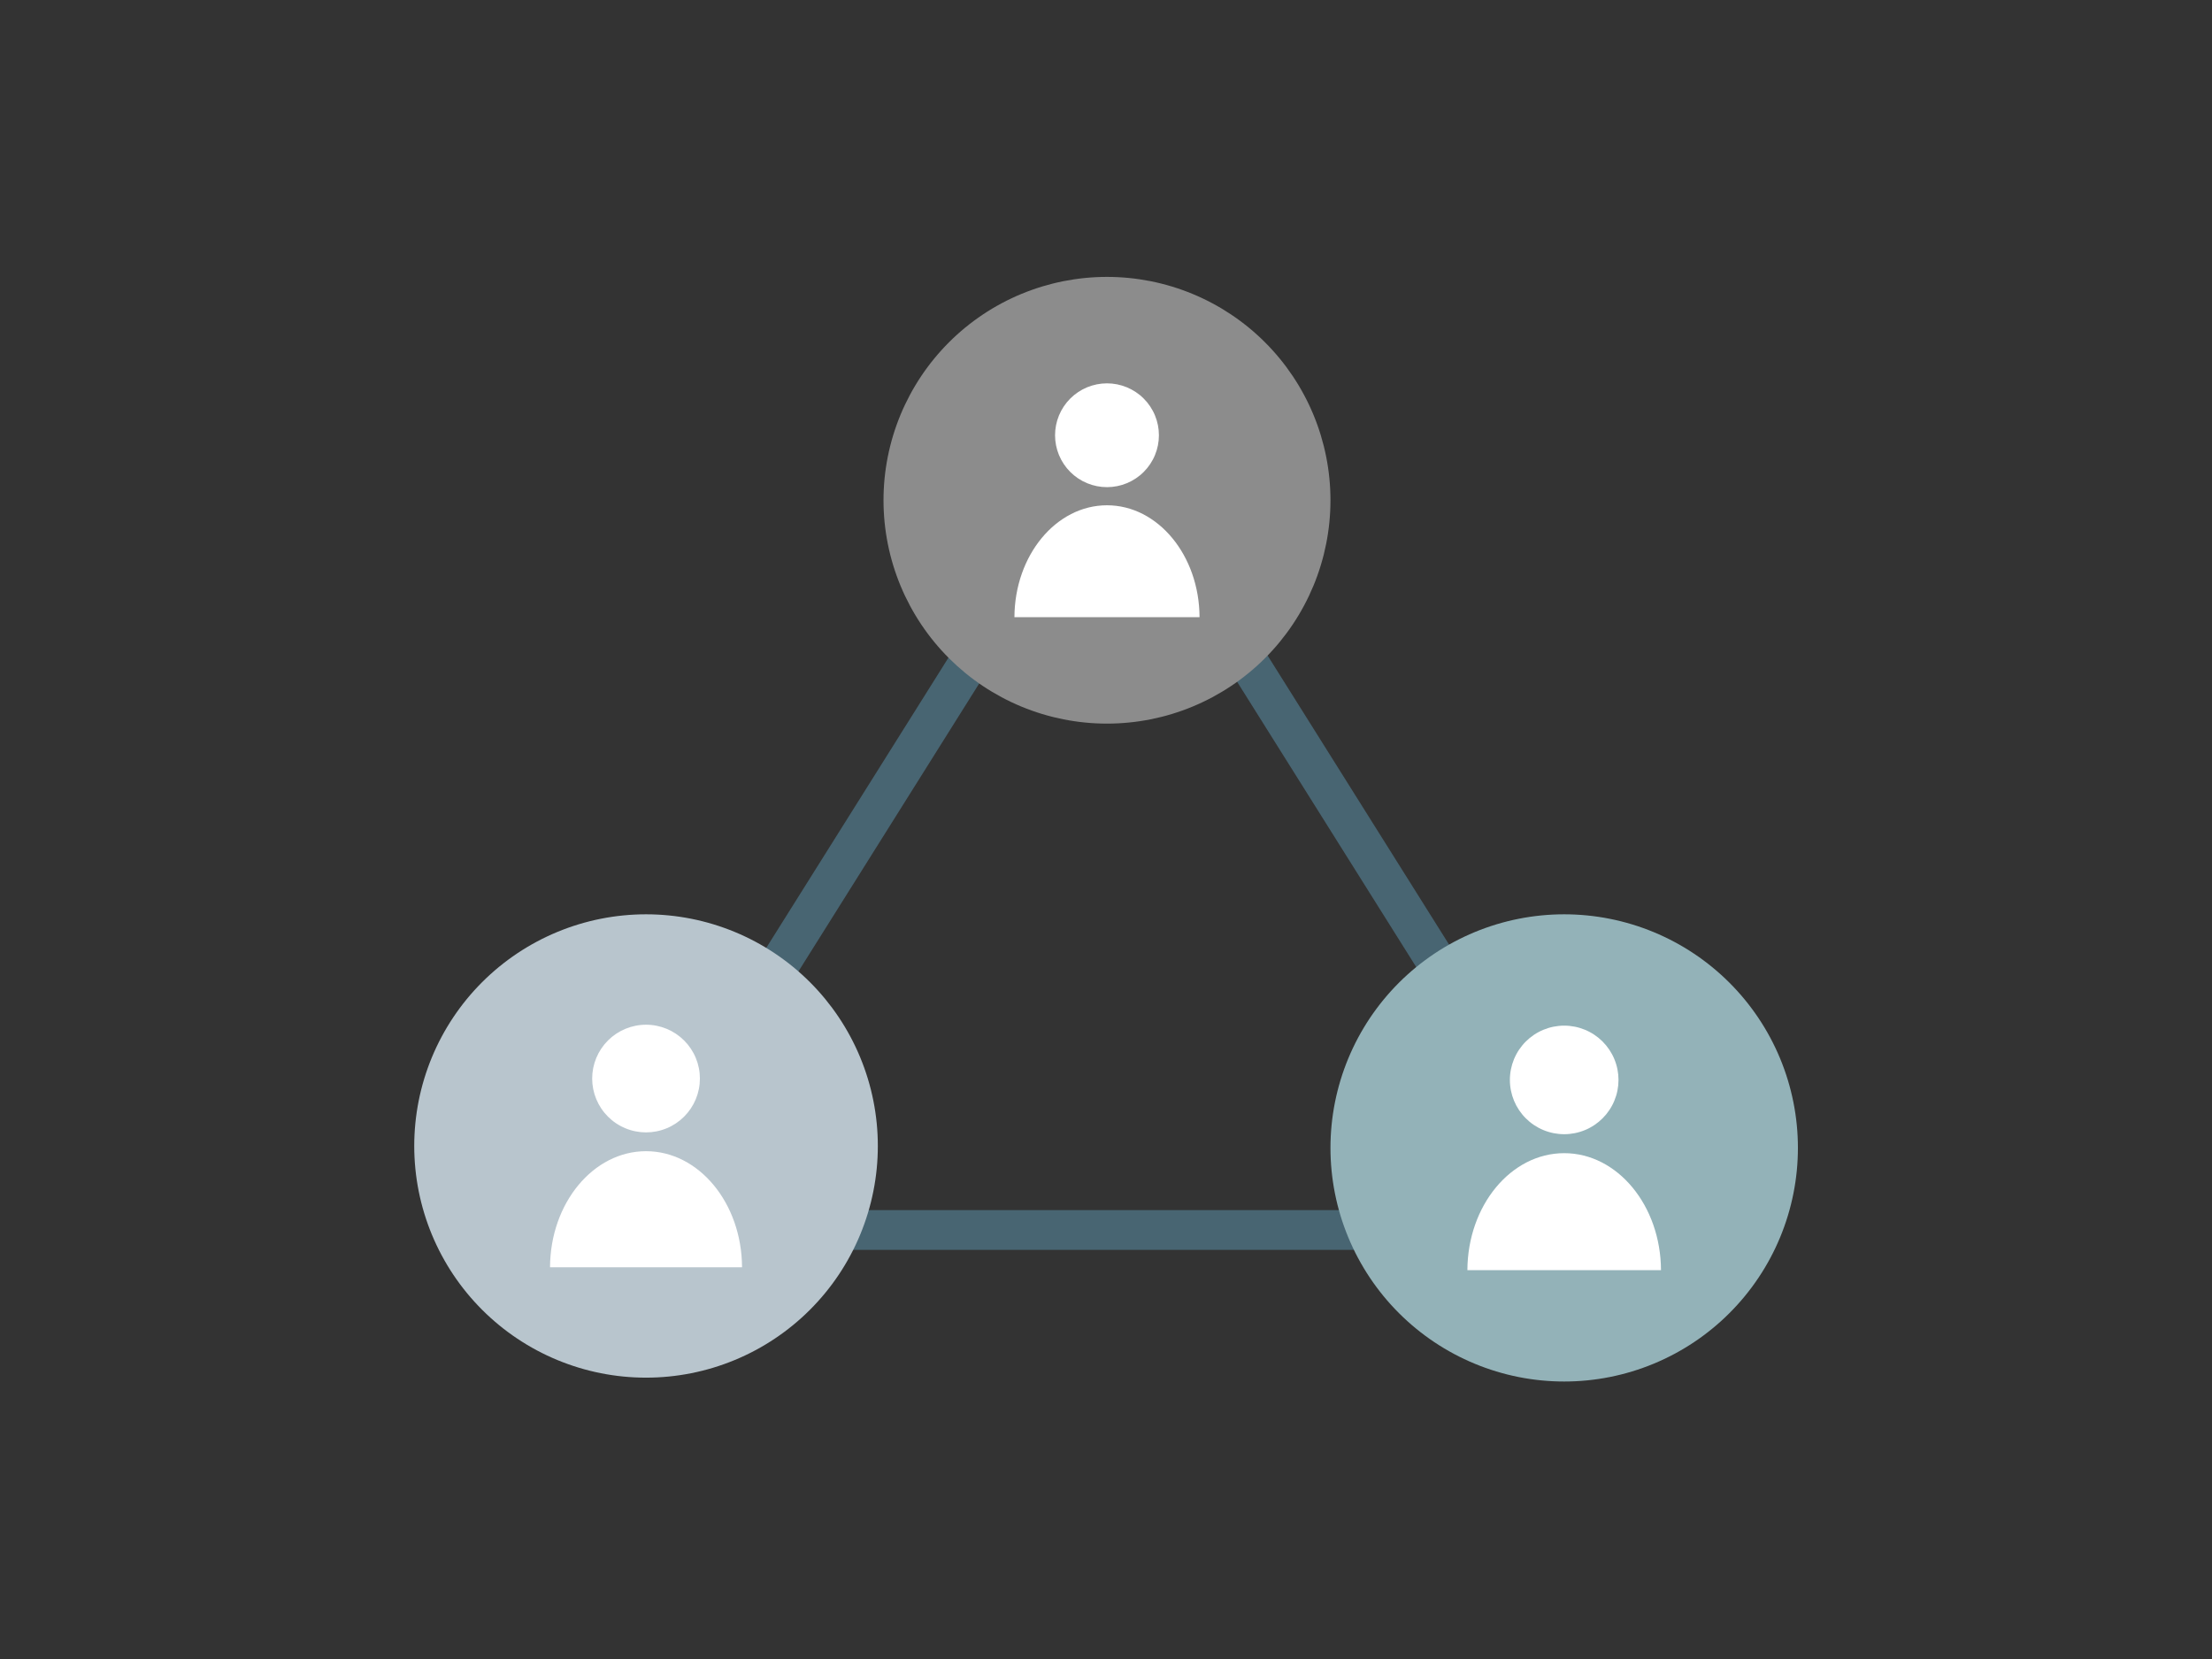 <svg xmlns="http://www.w3.org/2000/svg" xmlns:xlink="http://www.w3.org/1999/xlink" width="2000" zoomAndPan="magnify" viewBox="0 0 1500 1125" height="1500" preserveAspectRatio="xMidYMid meet" version="1.0"><rect x="0" y="0" width="1500" height="1125" fill="#333333" stroke="none"/><defs><clipPath id="67c271f49e"><path d="M 599 187.699 L 903 187.699 L 903 491 L 599 491 Z M 599 187.699 " clip-rule="nonzero"/></clipPath><clipPath id="bc3e92aa30"><path d="M 280.902 620 L 596 620 L 596 935 L 280.902 935 Z M 280.902 620 " clip-rule="nonzero"/></clipPath><clipPath id="dd53279a2c"><path d="M 902 620 L 1219.152 620 L 1219.152 936.945 L 902 936.945 Z M 902 620 " clip-rule="nonzero"/></clipPath></defs><path fill="#486572" d="M 694.023 415.691 C 696 412.539 695.047 408.375 691.898 406.398 L 680.473 399.234 C 677.32 397.258 673.156 398.211 671.18 401.363 L 441.816 766.68 C 439.84 769.832 440.793 773.992 443.945 775.969 L 455.367 783.133 C 458.52 785.109 462.684 784.16 464.664 781.008 Z M 694.023 415.691 " fill-opacity="1" fill-rule="evenodd"/><path fill="#486572" d="M 497.477 820.605 C 493.758 820.605 490.734 823.625 490.734 827.344 L 490.734 840.824 C 490.734 844.543 493.758 847.562 497.477 847.562 L 1029.422 847.562 C 1033.145 847.562 1036.164 844.543 1036.164 840.824 L 1036.164 827.344 C 1036.164 823.625 1033.145 820.605 1029.422 820.605 Z M 497.477 820.605 " fill-opacity="1" fill-rule="evenodd"/><path fill="#486572" d="M 809.633 415.691 C 807.656 412.539 808.609 408.375 811.762 406.398 L 823.184 399.234 C 826.336 397.258 830.5 398.211 832.477 401.363 L 1061.84 766.68 C 1063.816 769.832 1062.863 773.992 1059.711 775.969 L 1048.289 783.133 C 1045.137 785.109 1040.973 784.16 1038.992 781.008 Z M 809.633 415.691 " fill-opacity="1" fill-rule="evenodd"/><g clip-path="url(#67c271f49e)"><path fill="#8c8c8c" d="M 902.211 339.23 C 902.211 341.711 902.152 344.188 902.031 346.664 C 901.91 349.141 901.727 351.609 901.484 354.078 C 901.238 356.543 900.938 359.004 900.57 361.457 C 900.207 363.906 899.785 366.348 899.301 368.781 C 898.816 371.211 898.273 373.629 897.672 376.035 C 897.066 378.438 896.406 380.828 895.688 383.199 C 894.969 385.57 894.188 387.926 893.355 390.258 C 892.52 392.594 891.625 394.902 890.676 397.195 C 889.727 399.484 888.723 401.75 887.664 403.992 C 886.602 406.23 885.488 408.445 884.316 410.633 C 883.148 412.816 881.926 414.973 880.652 417.098 C 879.375 419.227 878.051 421.32 876.672 423.379 C 875.293 425.441 873.867 427.469 872.391 429.457 C 870.91 431.449 869.387 433.402 867.812 435.32 C 866.238 437.234 864.621 439.113 862.953 440.949 C 861.289 442.785 859.578 444.578 857.824 446.332 C 856.07 448.086 854.277 449.793 852.438 451.461 C 850.602 453.125 848.723 454.742 846.805 456.316 C 844.891 457.887 842.934 459.41 840.941 460.887 C 838.949 462.367 836.922 463.793 834.859 465.168 C 832.801 466.547 830.703 467.871 828.578 469.148 C 826.449 470.422 824.293 471.641 822.105 472.812 C 819.918 473.98 817.703 475.094 815.461 476.152 C 813.219 477.215 810.953 478.219 808.66 479.168 C 806.371 480.113 804.055 481.008 801.723 481.84 C 799.387 482.676 797.031 483.453 794.66 484.172 C 792.285 484.895 789.895 485.555 787.488 486.156 C 785.086 486.758 782.664 487.301 780.23 487.785 C 777.801 488.27 775.355 488.691 772.902 489.055 C 770.449 489.422 767.988 489.723 765.523 489.965 C 763.055 490.211 760.582 490.391 758.102 490.512 C 755.625 490.637 753.148 490.695 750.668 490.695 C 748.188 490.695 745.707 490.637 743.23 490.512 C 740.754 490.391 738.281 490.211 735.812 489.965 C 733.344 489.723 730.883 489.422 728.43 489.055 C 725.977 488.691 723.535 488.27 721.102 487.785 C 718.672 487.301 716.25 486.758 713.844 486.156 C 711.438 485.555 709.051 484.895 706.676 484.172 C 704.305 483.453 701.949 482.676 699.613 481.84 C 697.277 481.008 694.965 480.113 692.672 479.168 C 690.383 478.219 688.117 477.215 685.875 476.152 C 683.633 475.094 681.418 473.98 679.23 472.812 C 677.043 471.641 674.887 470.422 672.758 469.148 C 670.629 467.871 668.535 466.547 666.473 465.168 C 664.41 463.793 662.383 462.367 660.391 460.887 C 658.398 459.41 656.445 457.887 654.527 456.316 C 652.609 454.742 650.734 453.125 648.895 451.461 C 647.059 449.793 645.262 448.086 643.508 446.332 C 641.754 444.578 640.047 442.785 638.379 440.949 C 636.715 439.113 635.094 437.234 633.523 435.32 C 631.949 433.402 630.422 431.449 628.945 429.457 C 627.469 427.469 626.039 425.441 624.664 423.379 C 623.285 421.32 621.957 419.227 620.684 417.098 C 619.406 414.973 618.188 412.816 617.016 410.633 C 615.848 408.445 614.734 406.23 613.672 403.992 C 612.613 401.75 611.605 399.484 610.656 397.195 C 609.711 394.902 608.816 392.594 607.98 390.258 C 607.145 387.926 606.367 385.57 605.648 383.199 C 604.93 380.828 604.266 378.438 603.664 376.035 C 603.062 373.629 602.52 371.211 602.035 368.781 C 601.551 366.348 601.125 363.906 600.762 361.457 C 600.398 359.004 600.094 356.543 599.852 354.078 C 599.609 351.609 599.426 349.141 599.305 346.664 C 599.184 344.188 599.121 341.711 599.121 339.23 C 599.121 336.754 599.184 334.273 599.305 331.801 C 599.426 329.324 599.609 326.852 599.852 324.387 C 600.094 321.918 600.398 319.457 600.762 317.008 C 601.125 314.555 601.551 312.113 602.035 309.684 C 602.52 307.25 603.062 304.832 603.664 302.43 C 604.266 300.023 604.93 297.637 605.648 295.262 C 606.367 292.891 607.145 290.539 607.98 288.203 C 608.816 285.871 609.711 283.559 610.656 281.27 C 611.605 278.977 612.613 276.711 613.672 274.473 C 614.734 272.23 615.848 270.016 617.016 267.832 C 618.188 265.645 619.406 263.488 620.684 261.363 C 621.957 259.238 623.285 257.145 624.664 255.082 C 626.039 253.02 627.469 250.996 628.945 249.004 C 630.422 247.012 631.949 245.059 633.523 243.145 C 635.094 241.227 636.715 239.352 638.379 237.516 C 640.047 235.676 641.754 233.883 643.508 232.129 C 645.262 230.375 647.059 228.668 648.895 227.004 C 650.734 225.34 652.609 223.719 654.527 222.148 C 656.445 220.574 658.398 219.051 660.391 217.574 C 662.383 216.098 664.41 214.672 666.473 213.293 C 668.535 211.918 670.629 210.59 672.758 209.316 C 674.887 208.043 677.043 206.82 679.23 205.652 C 681.418 204.484 683.633 203.367 685.875 202.309 C 688.117 201.25 690.383 200.246 692.672 199.297 C 694.965 198.348 697.277 197.457 699.613 196.621 C 701.949 195.785 704.305 195.008 706.676 194.289 C 709.051 193.57 711.438 192.91 713.844 192.305 C 716.25 191.703 718.672 191.16 721.102 190.676 C 723.535 190.195 725.977 189.77 728.43 189.406 C 730.883 189.043 733.344 188.738 735.812 188.496 C 738.281 188.254 740.754 188.07 743.23 187.949 C 745.707 187.828 748.188 187.766 750.668 187.766 C 753.148 187.766 755.625 187.828 758.102 187.949 C 760.582 188.07 763.055 188.254 765.523 188.496 C 767.988 188.738 770.449 189.043 772.902 189.406 C 775.355 189.77 777.801 190.195 780.234 190.676 C 782.664 191.16 785.086 191.703 787.488 192.305 C 789.895 192.91 792.285 193.57 794.66 194.289 C 797.031 195.008 799.387 195.785 801.723 196.621 C 804.055 197.457 806.371 198.348 808.66 199.297 C 810.953 200.246 813.219 201.25 815.461 202.309 C 817.703 203.367 819.918 204.484 822.105 205.652 C 824.293 206.82 826.449 208.043 828.578 209.316 C 830.703 210.59 832.801 211.918 834.863 213.293 C 836.922 214.672 838.949 216.098 840.941 217.574 C 842.934 219.051 844.891 220.574 846.805 222.148 C 848.723 223.719 850.602 225.34 852.438 227.004 C 854.277 228.668 856.07 230.375 857.824 232.129 C 859.578 233.883 861.289 235.676 862.953 237.516 C 864.621 239.352 866.238 241.227 867.812 243.145 C 869.387 245.059 870.91 247.012 872.391 249.004 C 873.867 250.996 875.293 253.02 876.672 255.082 C 878.051 257.145 879.375 259.238 880.652 261.363 C 881.926 263.488 883.148 265.645 884.316 267.832 C 885.488 270.016 886.602 272.23 887.664 274.473 C 888.723 276.711 889.727 278.977 890.676 281.27 C 891.625 283.559 892.52 285.871 893.355 288.203 C 894.188 290.539 894.969 292.891 895.688 295.262 C 896.406 297.637 897.066 300.023 897.672 302.43 C 898.273 304.832 898.816 307.25 899.301 309.684 C 899.785 312.113 900.207 314.555 900.57 317.008 C 900.938 319.457 901.238 321.918 901.484 324.387 C 901.727 326.852 901.91 329.324 902.031 331.801 C 902.152 334.273 902.211 336.754 902.211 339.23 Z M 902.211 339.23 " fill-opacity="1" fill-rule="nonzero"/></g><path fill="#ffffff" d="M 687.902 418.508 L 813.434 418.508 C 813.25 376.594 785.195 342.641 750.668 342.641 C 716.137 342.641 688.082 376.594 687.902 418.508 Z M 687.902 418.508 " fill-opacity="1" fill-rule="evenodd"/><path fill="#ffffff" d="M 785.883 295.148 C 785.883 296.301 785.824 297.449 785.711 298.598 C 785.598 299.746 785.43 300.883 785.207 302.016 C 784.98 303.145 784.699 304.262 784.367 305.367 C 784.031 306.469 783.645 307.551 783.203 308.617 C 782.762 309.684 782.27 310.723 781.723 311.738 C 781.18 312.758 780.59 313.742 779.949 314.703 C 779.305 315.66 778.621 316.586 777.891 317.477 C 777.156 318.367 776.383 319.219 775.566 320.035 C 774.754 320.852 773.898 321.625 773.008 322.355 C 772.117 323.086 771.191 323.773 770.23 324.414 C 769.273 325.055 768.285 325.645 767.266 326.188 C 766.25 326.73 765.211 327.223 764.145 327.664 C 763.078 328.105 761.992 328.496 760.891 328.828 C 759.785 329.164 758.668 329.441 757.539 329.668 C 756.406 329.895 755.266 330.062 754.117 330.176 C 752.973 330.289 751.82 330.344 750.668 330.344 C 749.516 330.344 748.363 330.289 747.215 330.176 C 746.066 330.062 744.93 329.895 743.797 329.668 C 742.668 329.441 741.551 329.164 740.445 328.828 C 739.34 328.496 738.258 328.105 737.191 327.664 C 736.125 327.223 735.086 326.73 734.066 326.188 C 733.051 325.645 732.062 325.055 731.102 324.414 C 730.145 323.773 729.219 323.086 728.328 322.355 C 727.438 321.625 726.582 320.852 725.766 320.035 C 724.953 319.219 724.18 318.367 723.445 317.477 C 722.715 316.586 722.027 315.66 721.387 314.703 C 720.746 313.742 720.156 312.758 719.609 311.738 C 719.066 310.723 718.574 309.684 718.133 308.617 C 717.691 307.551 717.305 306.469 716.969 305.367 C 716.633 304.262 716.355 303.145 716.129 302.016 C 715.906 300.883 715.734 299.746 715.621 298.598 C 715.508 297.449 715.453 296.301 715.453 295.148 C 715.453 293.996 715.508 292.848 715.621 291.699 C 715.734 290.551 715.906 289.414 716.129 288.281 C 716.355 287.152 716.633 286.035 716.969 284.93 C 717.305 283.828 717.691 282.746 718.133 281.68 C 718.574 280.613 719.066 279.574 719.609 278.559 C 720.156 277.539 720.746 276.555 721.387 275.594 C 722.027 274.637 722.715 273.711 723.445 272.82 C 724.18 271.93 724.953 271.078 725.766 270.262 C 726.582 269.445 727.438 268.672 728.328 267.941 C 729.219 267.211 730.145 266.523 731.102 265.883 C 732.062 265.242 733.051 264.652 734.066 264.109 C 735.086 263.566 736.125 263.074 737.191 262.633 C 738.258 262.191 739.34 261.801 740.445 261.469 C 741.551 261.133 742.668 260.855 743.797 260.629 C 744.93 260.402 746.066 260.234 747.215 260.121 C 748.363 260.008 749.516 259.953 750.668 259.953 C 751.82 259.953 752.973 260.008 754.121 260.121 C 755.266 260.234 756.406 260.402 757.539 260.629 C 758.668 260.855 759.785 261.133 760.891 261.469 C 761.992 261.801 763.078 262.191 764.145 262.633 C 765.211 263.074 766.25 263.566 767.266 264.109 C 768.285 264.652 769.273 265.242 770.23 265.883 C 771.191 266.523 772.117 267.211 773.008 267.941 C 773.898 268.672 774.754 269.445 775.566 270.262 C 776.383 271.078 777.156 271.93 777.891 272.82 C 778.621 273.711 779.305 274.637 779.949 275.594 C 780.59 276.555 781.18 277.539 781.723 278.559 C 782.27 279.574 782.762 280.613 783.203 281.68 C 783.645 282.746 784.031 283.828 784.367 284.93 C 784.699 286.035 784.98 287.152 785.207 288.281 C 785.43 289.414 785.598 290.551 785.711 291.699 C 785.824 292.848 785.883 293.996 785.883 295.148 Z M 785.883 295.148 " fill-opacity="1" fill-rule="nonzero"/><g clip-path="url(#bc3e92aa30)"><path fill="#b8c5cd" d="M 595.273 777.109 C 595.273 779.68 595.211 782.25 595.086 784.82 C 594.961 787.387 594.77 789.949 594.52 792.508 C 594.266 795.066 593.953 797.617 593.574 800.164 C 593.195 802.707 592.758 805.238 592.254 807.758 C 591.754 810.281 591.191 812.789 590.566 815.281 C 589.941 817.777 589.254 820.254 588.508 822.715 C 587.762 825.176 586.953 827.617 586.086 830.035 C 585.219 832.457 584.293 834.855 583.309 837.23 C 582.324 839.605 581.285 841.957 580.184 844.281 C 579.082 846.605 577.926 848.898 576.715 851.168 C 575.504 853.434 574.234 855.672 572.914 857.879 C 571.59 860.082 570.215 862.254 568.785 864.391 C 567.355 866.531 565.875 868.633 564.344 870.695 C 562.809 872.762 561.227 874.789 559.598 876.773 C 557.965 878.762 556.285 880.707 554.555 882.613 C 552.828 884.52 551.055 886.379 549.238 888.199 C 547.418 890.016 545.555 891.789 543.648 893.516 C 541.742 895.242 539.797 896.922 537.809 898.551 C 535.82 900.184 533.793 901.766 531.727 903.297 C 529.66 904.828 527.555 906.309 525.418 907.734 C 523.277 909.164 521.105 910.539 518.898 911.863 C 516.691 913.184 514.453 914.449 512.188 915.664 C 509.918 916.875 507.621 918.031 505.297 919.129 C 502.969 920.23 500.617 921.27 498.242 922.254 C 495.863 923.238 493.465 924.164 491.043 925.027 C 488.621 925.895 486.18 926.703 483.719 927.449 C 481.258 928.195 478.777 928.879 476.281 929.504 C 473.785 930.129 471.277 930.691 468.754 931.195 C 466.23 931.695 463.699 932.137 461.152 932.512 C 458.609 932.891 456.055 933.203 453.496 933.457 C 450.938 933.707 448.371 933.898 445.801 934.023 C 443.234 934.148 440.66 934.211 438.09 934.211 C 435.516 934.211 432.945 934.148 430.375 934.023 C 427.809 933.898 425.242 933.707 422.684 933.457 C 420.121 933.203 417.57 932.891 415.027 932.512 C 412.48 932.137 409.945 931.695 407.426 931.195 C 404.902 930.691 402.391 930.129 399.895 929.504 C 397.402 928.879 394.922 928.195 392.461 927.449 C 390 926.703 387.559 925.895 385.137 925.027 C 382.715 924.164 380.312 923.238 377.938 922.254 C 375.559 921.27 373.211 920.23 370.883 919.129 C 368.559 918.031 366.262 916.875 363.992 915.664 C 361.723 914.449 359.484 913.184 357.281 911.863 C 355.074 910.539 352.902 909.164 350.762 907.734 C 348.621 906.309 346.52 904.828 344.453 903.297 C 342.387 901.766 340.359 900.184 338.371 898.551 C 336.383 896.922 334.438 895.242 332.531 893.516 C 330.625 891.789 328.762 890.016 326.941 888.199 C 325.125 886.379 323.352 884.52 321.621 882.613 C 319.895 880.711 318.215 878.762 316.582 876.773 C 314.949 874.789 313.367 872.762 311.836 870.695 C 310.305 868.633 308.824 866.531 307.395 864.391 C 305.965 862.254 304.59 860.082 303.266 857.879 C 301.945 855.672 300.676 853.434 299.465 851.168 C 298.25 848.902 297.094 846.605 295.996 844.281 C 294.895 841.957 293.852 839.605 292.867 837.23 C 291.883 834.855 290.957 832.457 290.094 830.035 C 289.227 827.617 288.418 825.176 287.672 822.715 C 286.926 820.254 286.238 817.777 285.613 815.281 C 284.988 812.789 284.426 810.281 283.922 807.758 C 283.422 805.238 282.98 802.707 282.605 800.164 C 282.227 797.617 281.914 795.066 281.66 792.508 C 281.41 789.949 281.219 787.387 281.094 784.82 C 280.965 782.25 280.902 779.68 280.902 777.109 C 280.902 774.539 280.965 771.969 281.094 769.402 C 281.219 766.832 281.41 764.27 281.66 761.711 C 281.914 759.152 282.227 756.602 282.605 754.059 C 282.98 751.516 283.422 748.984 283.922 746.461 C 284.426 743.941 284.988 741.434 285.613 738.938 C 286.238 736.445 286.926 733.965 287.672 731.508 C 288.418 729.047 289.227 726.605 290.094 724.184 C 290.957 721.762 291.883 719.367 292.867 716.988 C 293.852 714.613 294.895 712.266 295.996 709.941 C 297.094 707.617 298.25 705.32 299.465 703.055 C 300.676 700.785 301.945 698.551 303.266 696.344 C 304.59 694.137 305.965 691.969 307.395 689.828 C 308.824 687.691 310.305 685.59 311.836 683.523 C 313.367 681.461 314.949 679.434 316.582 677.445 C 318.215 675.457 319.895 673.512 321.621 671.605 C 323.352 669.703 325.125 667.84 326.941 666.023 C 328.762 664.203 330.625 662.434 332.531 660.707 C 334.438 658.98 336.383 657.301 338.371 655.668 C 340.359 654.039 342.387 652.457 344.453 650.926 C 346.52 649.395 348.621 647.914 350.762 646.484 C 352.902 645.055 355.074 643.68 357.281 642.359 C 359.484 641.039 361.723 639.77 363.992 638.559 C 366.262 637.348 368.559 636.191 370.883 635.09 C 373.211 633.992 375.559 632.949 377.938 631.969 C 380.312 630.984 382.715 630.059 385.137 629.191 C 387.559 628.324 390 627.52 392.461 626.773 C 394.922 626.027 397.402 625.34 399.895 624.715 C 402.391 624.09 404.902 623.527 407.426 623.027 C 409.945 622.523 412.48 622.086 415.027 621.707 C 417.57 621.332 420.121 621.016 422.684 620.766 C 425.242 620.512 427.809 620.324 430.375 620.199 C 432.945 620.07 435.516 620.008 438.09 620.008 C 440.66 620.008 443.234 620.07 445.801 620.199 C 448.371 620.324 450.938 620.512 453.496 620.766 C 456.055 621.016 458.609 621.332 461.152 621.707 C 463.699 622.086 466.23 622.523 468.754 623.027 C 471.277 623.527 473.785 624.09 476.281 624.715 C 478.777 625.34 481.258 626.027 483.719 626.773 C 486.18 627.52 488.621 628.324 491.043 629.191 C 493.465 630.059 495.863 630.984 498.242 631.969 C 500.617 632.949 502.969 633.992 505.297 635.09 C 507.621 636.191 509.918 637.348 512.188 638.559 C 514.453 639.77 516.691 641.039 518.898 642.359 C 521.105 643.68 523.277 645.055 525.418 646.484 C 527.555 647.914 529.66 649.395 531.727 650.926 C 533.793 652.457 535.82 654.039 537.809 655.668 C 539.797 657.301 541.742 658.98 543.648 660.707 C 545.555 662.434 547.418 664.203 549.238 666.023 C 551.055 667.84 552.828 669.703 554.555 671.605 C 556.285 673.512 557.965 675.457 559.598 677.445 C 561.227 679.434 562.809 681.461 564.344 683.523 C 565.875 685.59 567.355 687.691 568.785 689.828 C 570.215 691.969 571.59 694.137 572.914 696.344 C 574.234 698.551 575.504 700.785 576.715 703.055 C 577.926 705.32 579.082 707.617 580.184 709.941 C 581.285 712.266 582.324 714.613 583.309 716.988 C 584.293 719.367 585.219 721.762 586.086 724.184 C 586.953 726.605 587.762 729.047 588.508 731.508 C 589.254 733.965 589.941 736.445 590.566 738.938 C 591.191 741.434 591.754 743.941 592.254 746.461 C 592.758 748.984 593.195 751.516 593.574 754.059 C 593.953 756.602 594.266 759.152 594.52 761.711 C 594.77 764.27 594.961 766.832 595.086 769.402 C 595.211 771.969 595.273 774.539 595.273 777.109 Z M 595.273 777.109 " fill-opacity="1" fill-rule="nonzero"/></g><path fill="#ffffff" d="M 372.984 859.34 L 503.191 859.34 C 503.004 815.863 473.902 780.645 438.09 780.645 C 402.273 780.645 373.176 815.863 372.984 859.34 Z M 372.984 859.34 " fill-opacity="1" fill-rule="evenodd"/><path fill="#ffffff" d="M 474.617 731.387 C 474.617 732.582 474.555 733.777 474.438 734.965 C 474.32 736.156 474.148 737.336 473.914 738.508 C 473.68 739.684 473.391 740.84 473.043 741.984 C 472.695 743.129 472.293 744.254 471.836 745.359 C 471.379 746.461 470.867 747.543 470.301 748.598 C 469.738 749.652 469.125 750.676 468.461 751.668 C 467.793 752.664 467.082 753.621 466.324 754.547 C 465.566 755.473 464.762 756.355 463.918 757.203 C 463.07 758.047 462.188 758.848 461.262 759.609 C 460.336 760.367 459.375 761.078 458.383 761.742 C 457.387 762.406 456.363 763.02 455.309 763.582 C 454.254 764.148 453.172 764.656 452.066 765.113 C 450.961 765.574 449.836 765.977 448.691 766.32 C 447.547 766.668 446.387 766.961 445.215 767.191 C 444.043 767.426 442.859 767.602 441.668 767.719 C 440.48 767.836 439.285 767.895 438.09 767.895 C 436.895 767.895 435.699 767.836 434.508 767.719 C 433.32 767.602 432.137 767.426 430.965 767.191 C 429.789 766.961 428.633 766.668 427.488 766.32 C 426.34 765.977 425.215 765.574 424.113 765.113 C 423.008 764.656 421.926 764.148 420.871 763.582 C 419.816 763.02 418.793 762.406 417.797 761.742 C 416.801 761.078 415.844 760.367 414.918 759.609 C 413.992 758.848 413.109 758.047 412.262 757.203 C 411.414 756.355 410.613 755.473 409.855 754.547 C 409.094 753.621 408.383 752.664 407.719 751.668 C 407.055 750.676 406.441 749.652 405.875 748.598 C 405.312 747.543 404.801 746.461 404.344 745.359 C 403.887 744.254 403.484 743.129 403.137 741.984 C 402.789 740.84 402.5 739.684 402.266 738.508 C 402.031 737.336 401.855 736.156 401.738 734.965 C 401.621 733.777 401.562 732.582 401.562 731.387 C 401.562 730.191 401.621 729 401.738 727.809 C 401.855 726.621 402.031 725.438 402.266 724.266 C 402.5 723.094 402.789 721.934 403.137 720.789 C 403.484 719.645 403.887 718.523 404.344 717.418 C 404.801 716.312 405.312 715.234 405.875 714.18 C 406.441 713.125 407.055 712.102 407.719 711.105 C 408.383 710.113 409.094 709.152 409.855 708.227 C 410.613 707.305 411.414 706.418 412.262 705.574 C 413.109 704.727 413.992 703.926 414.918 703.168 C 415.844 702.41 416.801 701.699 417.797 701.035 C 418.793 700.371 419.816 699.754 420.871 699.191 C 421.926 698.629 423.008 698.117 424.113 697.66 C 425.215 697.203 426.34 696.801 427.488 696.453 C 428.633 696.105 429.789 695.816 430.965 695.582 C 432.137 695.348 433.32 695.176 434.508 695.059 C 435.699 694.941 436.895 694.883 438.09 694.883 C 439.285 694.883 440.48 694.941 441.668 695.059 C 442.859 695.176 444.043 695.348 445.215 695.582 C 446.387 695.816 447.547 696.105 448.691 696.453 C 449.836 696.801 450.961 697.203 452.066 697.66 C 453.172 698.117 454.254 698.629 455.309 699.191 C 456.363 699.754 457.387 700.371 458.383 701.035 C 459.375 701.699 460.336 702.41 461.262 703.168 C 462.188 703.926 463.07 704.727 463.918 705.574 C 464.762 706.418 465.566 707.305 466.324 708.227 C 467.082 709.152 467.793 710.113 468.461 711.105 C 469.125 712.102 469.738 713.125 470.301 714.18 C 470.867 715.234 471.379 716.312 471.836 717.418 C 472.293 718.523 472.695 719.645 473.043 720.789 C 473.391 721.934 473.68 723.094 473.914 724.266 C 474.148 725.438 474.32 726.621 474.438 727.809 C 474.555 729 474.617 730.191 474.617 731.387 Z M 474.617 731.387 " fill-opacity="1" fill-rule="nonzero"/><g clip-path="url(#dd53279a2c)"><path fill="#93b2b8" d="M 1219.199 778.418 C 1219.199 781.012 1219.137 783.602 1219.008 786.191 C 1218.883 788.781 1218.691 791.367 1218.438 793.945 C 1218.184 796.523 1217.863 799.098 1217.484 801.66 C 1217.102 804.227 1216.66 806.781 1216.152 809.324 C 1215.648 811.867 1215.078 814.395 1214.449 816.91 C 1213.82 819.422 1213.129 821.922 1212.375 824.402 C 1211.621 826.883 1210.809 829.344 1209.934 831.785 C 1209.062 834.227 1208.129 836.645 1207.137 839.039 C 1206.141 841.434 1205.09 843.805 1203.984 846.148 C 1202.875 848.492 1201.707 850.805 1200.484 853.094 C 1199.262 855.379 1197.984 857.633 1196.652 859.855 C 1195.316 862.082 1193.93 864.27 1192.488 866.426 C 1191.047 868.582 1189.555 870.699 1188.008 872.781 C 1186.465 874.863 1184.867 876.91 1183.223 878.914 C 1181.578 880.918 1179.883 882.879 1178.141 884.801 C 1176.398 886.719 1174.613 888.598 1172.777 890.43 C 1170.945 892.266 1169.066 894.051 1167.145 895.793 C 1165.223 897.531 1163.258 899.227 1161.254 900.871 C 1159.25 902.516 1157.203 904.109 1155.121 905.652 C 1153.035 907.199 1150.918 908.691 1148.762 910.133 C 1146.605 911.57 1144.414 912.957 1142.188 914.289 C 1139.965 915.625 1137.707 916.902 1135.418 918.125 C 1133.133 919.344 1130.816 920.512 1128.469 921.617 C 1126.125 922.727 1123.754 923.777 1121.359 924.77 C 1118.961 925.762 1116.543 926.695 1114.102 927.566 C 1111.66 928.441 1109.195 929.254 1106.715 930.008 C 1104.23 930.758 1101.734 931.449 1099.215 932.082 C 1096.699 932.711 1094.172 933.277 1091.625 933.785 C 1089.082 934.289 1086.527 934.734 1083.961 935.113 C 1081.395 935.492 1078.824 935.812 1076.242 936.066 C 1073.66 936.32 1071.074 936.512 1068.484 936.637 C 1065.891 936.766 1063.301 936.828 1060.707 936.828 C 1058.113 936.828 1055.52 936.766 1052.93 936.637 C 1050.34 936.512 1047.754 936.32 1045.172 936.066 C 1042.59 935.812 1040.016 935.492 1037.449 935.113 C 1034.883 934.734 1032.328 934.289 1029.785 933.785 C 1027.242 933.277 1024.711 932.711 1022.195 932.082 C 1019.68 931.449 1017.18 930.758 1014.699 930.008 C 1012.215 929.254 1009.754 928.441 1007.312 927.566 C 1004.867 926.695 1002.449 925.762 1000.055 924.77 C 997.656 923.777 995.285 922.727 992.941 921.617 C 990.598 920.512 988.281 919.344 985.992 918.125 C 983.707 916.902 981.449 915.625 979.223 914.289 C 977 912.957 974.809 911.57 972.652 910.133 C 970.496 908.691 968.375 907.199 966.293 905.652 C 964.207 904.109 962.164 902.516 960.16 900.871 C 958.152 899.227 956.191 897.531 954.27 895.793 C 952.348 894.051 950.469 892.266 948.633 890.43 C 946.801 888.598 945.012 886.719 943.27 884.801 C 941.527 882.879 939.836 880.918 938.188 878.914 C 936.543 876.91 934.949 874.863 933.402 872.781 C 931.859 870.699 930.363 868.582 928.922 866.426 C 927.48 864.27 926.094 862.082 924.762 859.855 C 923.43 857.633 922.148 855.379 920.926 853.094 C 919.703 850.805 918.539 848.492 917.43 846.148 C 916.32 843.805 915.27 841.434 914.277 839.039 C 913.285 836.645 912.352 834.227 911.477 831.785 C 910.602 829.344 909.789 826.883 909.035 824.402 C 908.285 821.922 907.594 819.422 906.961 816.91 C 906.332 814.395 905.766 811.867 905.258 809.324 C 904.75 806.781 904.309 804.227 903.93 801.66 C 903.547 799.098 903.23 796.523 902.977 793.945 C 902.723 791.367 902.531 788.781 902.402 786.191 C 902.277 783.602 902.211 781.012 902.211 778.418 C 902.211 775.824 902.277 773.234 902.402 770.645 C 902.531 768.055 902.723 765.473 902.977 762.891 C 903.23 760.312 903.547 757.738 903.93 755.176 C 904.309 752.609 904.75 750.059 905.258 747.516 C 905.766 744.973 906.332 742.441 906.961 739.93 C 907.594 737.414 908.285 734.914 909.039 732.434 C 909.789 729.953 910.602 727.492 911.477 725.051 C 912.352 722.609 913.285 720.191 914.277 717.797 C 915.27 715.402 916.32 713.035 917.43 710.691 C 918.539 708.348 919.703 706.031 920.926 703.746 C 922.148 701.457 923.43 699.203 924.762 696.98 C 926.094 694.758 927.48 692.566 928.922 690.41 C 930.363 688.254 931.859 686.137 933.402 684.055 C 934.949 681.973 936.543 679.93 938.188 677.926 C 939.836 675.922 941.527 673.957 943.27 672.039 C 945.012 670.117 946.801 668.238 948.633 666.406 C 950.469 664.574 952.348 662.785 954.27 661.047 C 956.191 659.305 958.152 657.609 960.16 655.965 C 962.164 654.32 964.207 652.727 966.293 651.184 C 968.375 649.637 970.496 648.145 972.652 646.707 C 974.809 645.266 977 643.879 979.223 642.547 C 981.449 641.215 983.707 639.938 985.992 638.715 C 988.281 637.492 990.598 636.328 992.941 635.219 C 995.285 634.109 997.656 633.059 1000.055 632.066 C 1002.449 631.074 1004.867 630.145 1007.312 629.27 C 1009.754 628.395 1012.215 627.582 1014.699 626.832 C 1017.18 626.078 1019.68 625.387 1022.195 624.758 C 1024.711 624.125 1027.242 623.559 1029.785 623.055 C 1032.328 622.547 1034.883 622.105 1037.449 621.723 C 1040.016 621.344 1042.59 621.027 1045.172 620.773 C 1047.754 620.52 1050.34 620.328 1052.93 620.199 C 1055.52 620.074 1058.113 620.008 1060.707 620.008 C 1063.301 620.008 1065.891 620.074 1068.484 620.199 C 1071.074 620.328 1073.66 620.52 1076.242 620.773 C 1078.824 621.027 1081.395 621.344 1083.961 621.723 C 1086.527 622.105 1089.082 622.547 1091.625 623.055 C 1094.172 623.559 1096.699 624.125 1099.215 624.758 C 1101.734 625.387 1104.23 626.078 1106.715 626.832 C 1109.195 627.582 1111.66 628.395 1114.102 629.27 C 1116.543 630.141 1118.961 631.074 1121.359 632.066 C 1123.754 633.059 1126.125 634.109 1128.469 635.219 C 1130.816 636.328 1133.133 637.492 1135.418 638.715 C 1137.707 639.938 1139.965 641.215 1142.188 642.547 C 1144.414 643.879 1146.605 645.266 1148.762 646.707 C 1150.918 648.145 1153.035 649.637 1155.121 651.184 C 1157.203 652.727 1159.25 654.32 1161.254 655.965 C 1163.258 657.609 1165.223 659.305 1167.145 661.047 C 1169.066 662.785 1170.945 664.574 1172.777 666.406 C 1174.613 668.238 1176.398 670.117 1178.141 672.039 C 1179.883 673.957 1181.578 675.922 1183.223 677.926 C 1184.867 679.93 1186.465 681.973 1188.008 684.055 C 1189.555 686.137 1191.047 688.254 1192.488 690.41 C 1193.93 692.566 1195.316 694.758 1196.652 696.98 C 1197.984 699.203 1199.262 701.457 1200.484 703.746 C 1201.707 706.031 1202.875 708.348 1203.984 710.691 C 1205.09 713.035 1206.141 715.402 1207.137 717.797 C 1208.129 720.191 1209.062 722.609 1209.934 725.051 C 1210.809 727.492 1211.621 729.953 1212.375 732.434 C 1213.129 734.914 1213.82 737.414 1214.449 739.93 C 1215.078 742.441 1215.648 744.973 1216.152 747.516 C 1216.66 750.059 1217.102 752.609 1217.484 755.176 C 1217.863 757.738 1218.184 760.312 1218.438 762.891 C 1218.691 765.473 1218.883 768.055 1219.008 770.645 C 1219.137 773.234 1219.199 775.824 1219.199 778.418 Z M 1219.199 778.418 " fill-opacity="1" fill-rule="nonzero"/></g><path fill="#ffffff" d="M 995.062 861.332 L 1126.352 861.332 C 1126.16 817.492 1096.816 781.984 1060.707 781.984 C 1024.594 781.984 995.25 817.492 995.062 861.332 Z M 995.062 861.332 " fill-opacity="1" fill-rule="evenodd"/><path fill="#ffffff" d="M 1097.535 732.312 C 1097.535 733.52 1097.477 734.723 1097.359 735.922 C 1097.238 737.121 1097.062 738.312 1096.828 739.496 C 1096.594 740.68 1096.301 741.848 1095.949 743 C 1095.598 744.152 1095.195 745.285 1094.73 746.402 C 1094.27 747.516 1093.754 748.602 1093.188 749.668 C 1092.617 750.73 1092 751.762 1091.328 752.766 C 1090.66 753.766 1089.941 754.734 1089.176 755.668 C 1088.41 756.598 1087.602 757.488 1086.75 758.344 C 1085.895 759.195 1085.004 760.004 1084.07 760.77 C 1083.137 761.535 1082.172 762.25 1081.168 762.922 C 1080.164 763.59 1079.133 764.211 1078.066 764.777 C 1077.004 765.348 1075.914 765.859 1074.801 766.32 C 1073.688 766.785 1072.551 767.188 1071.398 767.539 C 1070.242 767.891 1069.074 768.18 1067.891 768.418 C 1066.707 768.652 1065.516 768.828 1064.316 768.945 C 1063.117 769.066 1061.914 769.125 1060.707 769.125 C 1059.5 769.125 1058.297 769.066 1057.098 768.945 C 1055.895 768.828 1054.703 768.652 1053.52 768.418 C 1052.34 768.18 1051.168 767.891 1050.016 767.539 C 1048.859 767.188 1047.727 766.785 1046.613 766.32 C 1045.496 765.859 1044.41 765.348 1043.344 764.777 C 1042.281 764.211 1041.246 763.59 1040.246 762.922 C 1039.242 762.25 1038.273 761.535 1037.34 760.77 C 1036.41 760.004 1035.516 759.195 1034.664 758.344 C 1033.812 757.492 1033 756.598 1032.238 755.668 C 1031.473 754.734 1030.754 753.766 1030.082 752.766 C 1029.414 751.762 1028.793 750.73 1028.227 749.668 C 1027.656 748.602 1027.141 747.516 1026.68 746.402 C 1026.219 745.285 1025.812 744.152 1025.461 743 C 1025.113 741.848 1024.82 740.68 1024.586 739.496 C 1024.348 738.312 1024.172 737.121 1024.055 735.922 C 1023.938 734.723 1023.875 733.52 1023.875 732.312 C 1023.875 731.109 1023.938 729.906 1024.055 728.707 C 1024.172 727.508 1024.348 726.316 1024.586 725.133 C 1024.82 723.949 1025.113 722.781 1025.461 721.629 C 1025.812 720.477 1026.219 719.34 1026.68 718.227 C 1027.141 717.113 1027.656 716.027 1028.227 714.961 C 1028.793 713.898 1029.414 712.867 1030.082 711.863 C 1030.754 710.863 1031.473 709.895 1032.238 708.961 C 1033 708.031 1033.812 707.137 1034.664 706.285 C 1035.516 705.434 1036.41 704.625 1037.34 703.859 C 1038.273 703.094 1039.242 702.379 1040.246 701.707 C 1041.246 701.039 1042.281 700.418 1043.344 699.852 C 1044.41 699.281 1045.496 698.77 1046.613 698.305 C 1047.727 697.844 1048.859 697.441 1050.016 697.09 C 1051.168 696.738 1052.34 696.445 1053.52 696.211 C 1054.703 695.977 1055.895 695.801 1057.098 695.684 C 1058.297 695.562 1059.5 695.504 1060.707 695.504 C 1061.914 695.504 1063.117 695.562 1064.316 695.684 C 1065.516 695.801 1066.707 695.977 1067.891 696.211 C 1069.074 696.445 1070.242 696.738 1071.398 697.09 C 1072.551 697.441 1073.688 697.844 1074.801 698.305 C 1075.914 698.77 1077.004 699.281 1078.066 699.852 C 1079.133 700.418 1080.164 701.039 1081.168 701.707 C 1082.172 702.379 1083.137 703.094 1084.07 703.859 C 1085.004 704.625 1085.895 705.434 1086.75 706.285 C 1087.602 707.137 1088.41 708.031 1089.176 708.961 C 1089.941 709.895 1090.66 710.863 1091.328 711.863 C 1092 712.867 1092.617 713.898 1093.188 714.961 C 1093.754 716.027 1094.27 717.113 1094.73 718.227 C 1095.195 719.34 1095.598 720.477 1095.949 721.629 C 1096.301 722.781 1096.594 723.949 1096.828 725.133 C 1097.062 726.316 1097.238 727.508 1097.359 728.707 C 1097.477 729.906 1097.535 731.109 1097.535 732.312 Z M 1097.535 732.312 " fill-opacity="1" fill-rule="nonzero"/></svg>
